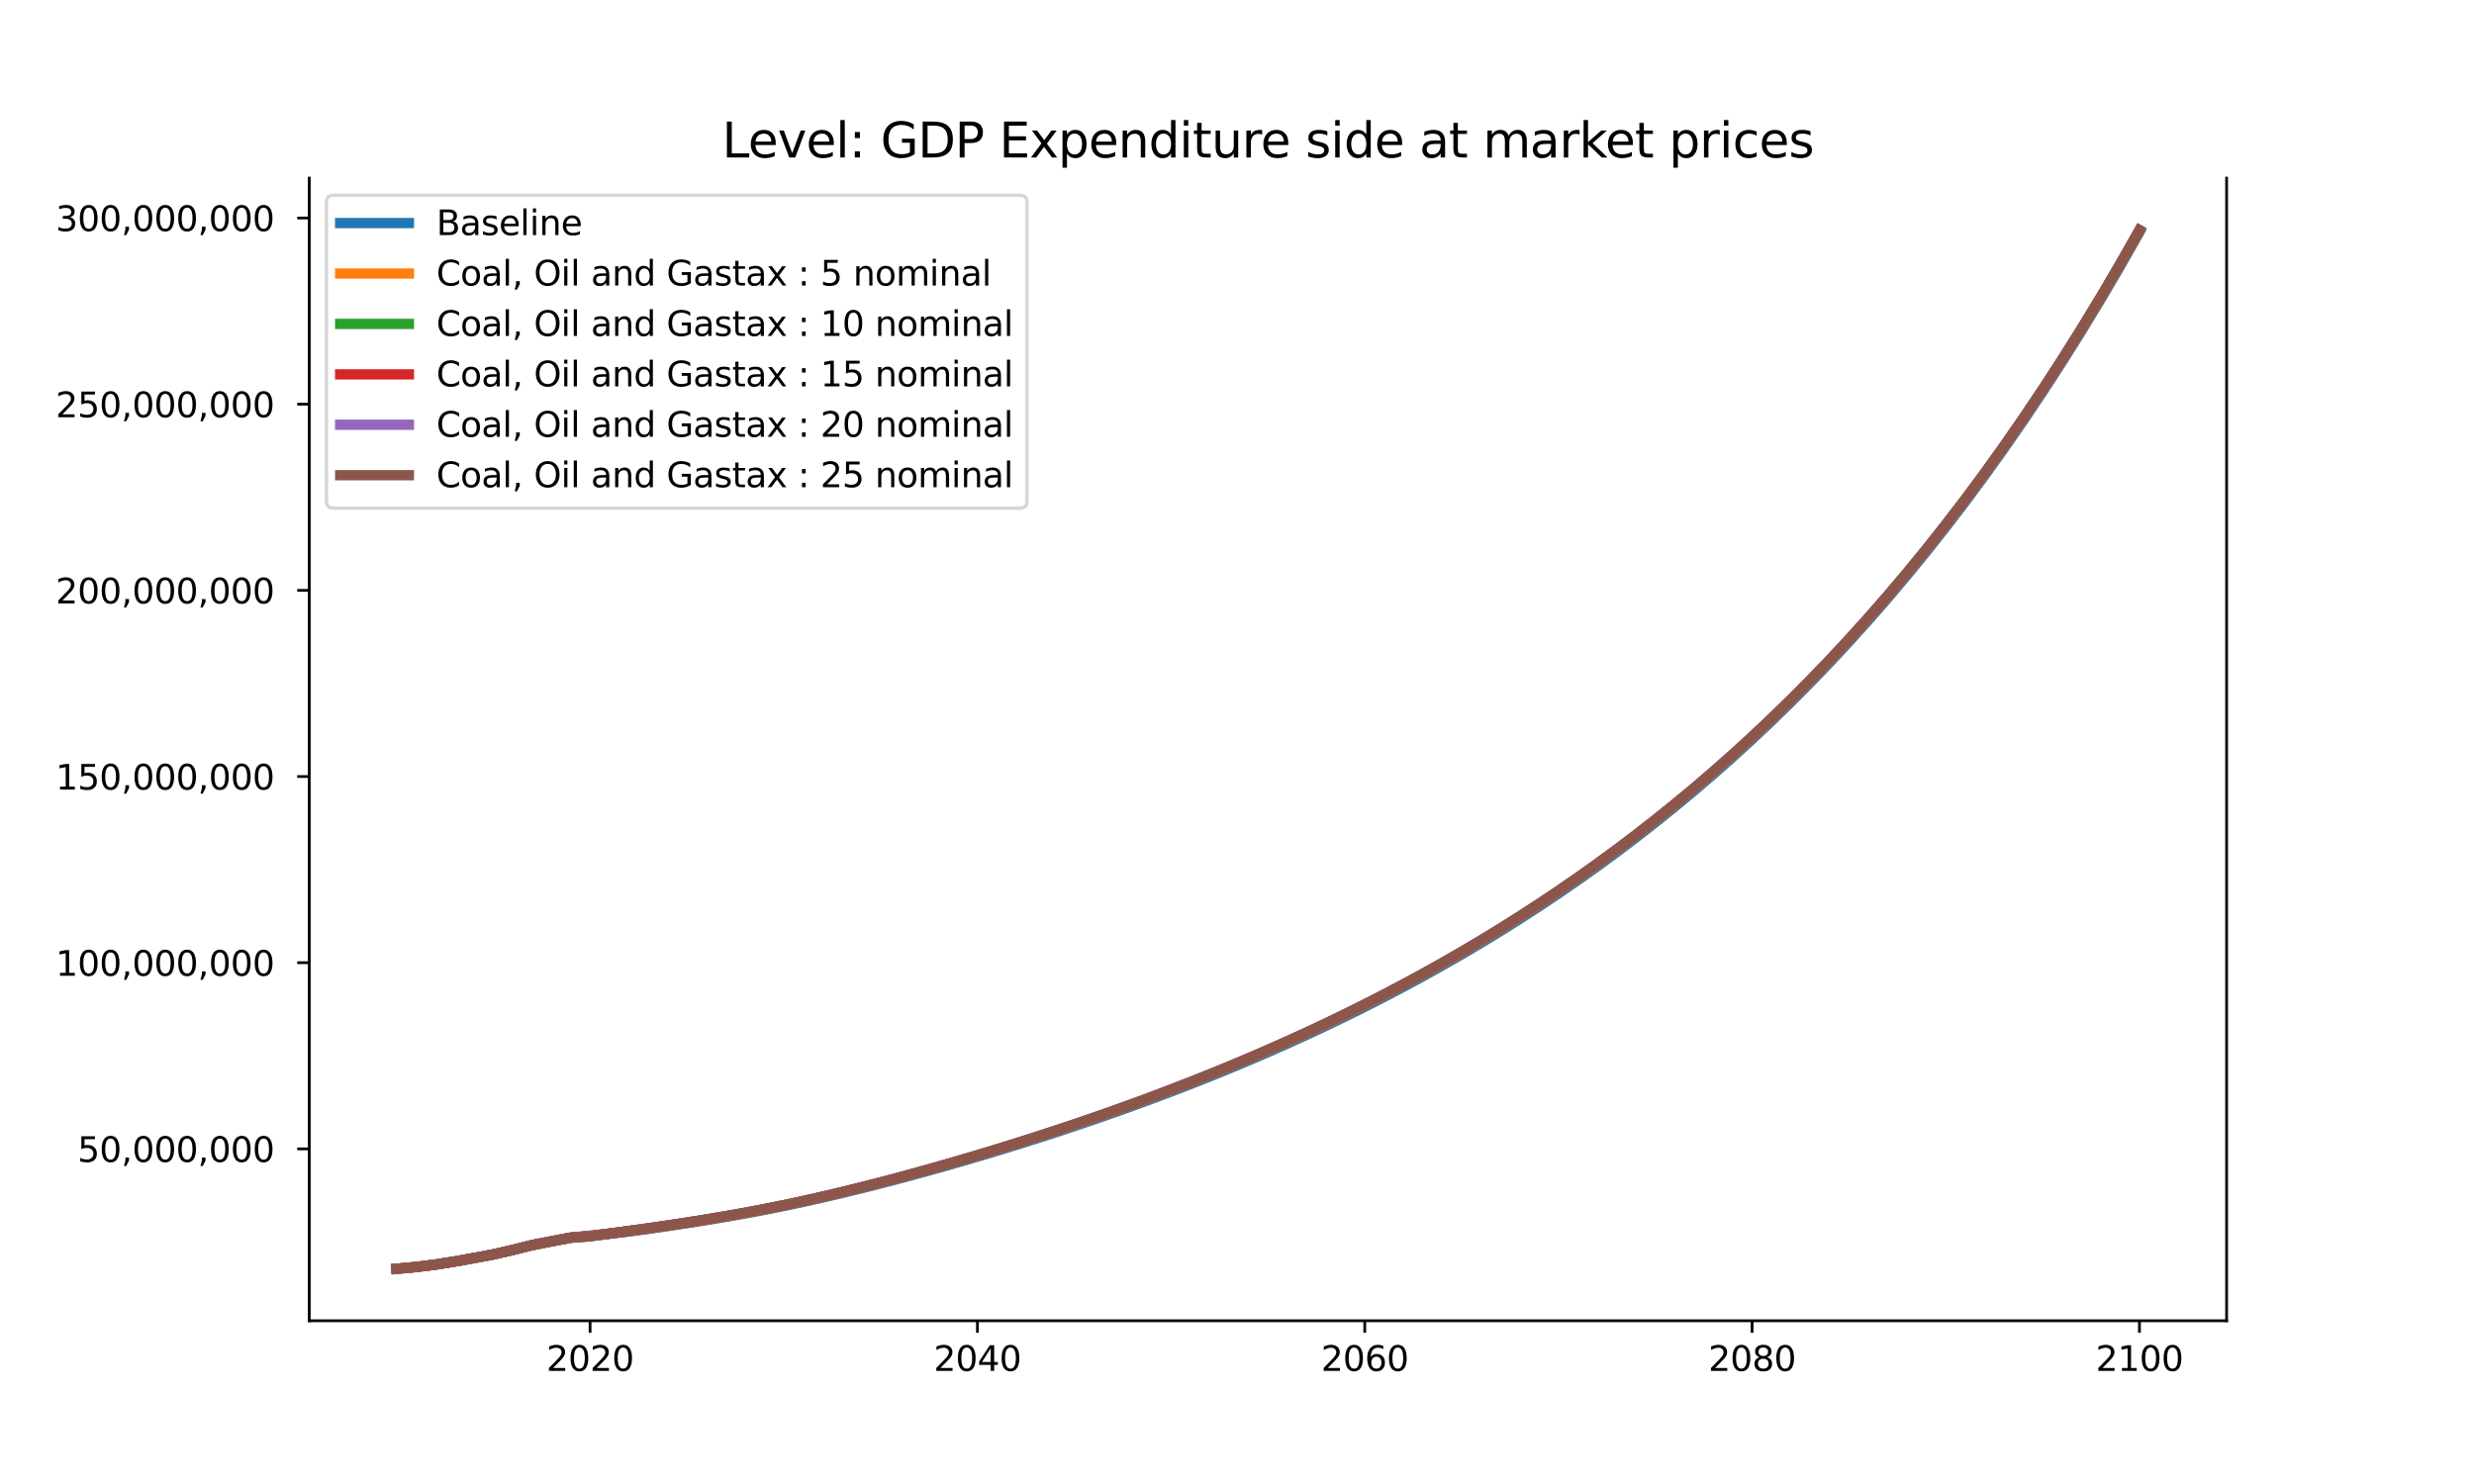 <?xml version="1.0" encoding="utf-8" standalone="no"?>
<!DOCTYPE svg PUBLIC "-//W3C//DTD SVG 1.1//EN"
  "http://www.w3.org/Graphics/SVG/1.1/DTD/svg11.dtd">
<svg xmlns:xlink="http://www.w3.org/1999/xlink" width="720pt" height="432pt" viewBox="0 0 720 432" xmlns="http://www.w3.org/2000/svg" version="1.1">
 <defs>
  <style type="text/css">*{stroke-linejoin: round; stroke-linecap: butt}</style>
 </defs>
 <g id="figure_1">
  <g id="patch_1">
   <path d="M 0 432 
L 720 432 
L 720 0 
L 0 0 
z
" style="fill: #ffffff"/>
  </g>
  <g id="axes_1">
   <g id="patch_2">
    <path d="M 90 384.48 
L 648 384.48 
L 648 51.84 
L 90 51.84 
z
" style="fill: #ffffff"/>
   </g>
   <g id="matplotlib.axis_1">
    <g id="xtick_1">
     <g id="line2d_1">
      <defs>
       <path id="m28338e41e4" d="M 0 0 
L 0 3.5 
" style="stroke: #000000; stroke-width: 0.8"/>
      </defs>
      <g>
       <use xlink:href="#m28338e41e4" x="171.727" y="384.48" style="stroke: #000000; stroke-width: 0.8"/>
      </g>
     </g>
     <g id="text_1">
      <!-- 2020 -->
      <g transform="translate(159.002 399.078) scale(0.1 -0.1)">
       <defs>
        <path id="DejaVuSans-32" d="M 1228 531 
L 3431 531 
L 3431 0 
L 469 0 
L 469 531 
Q 828 903 1448 1529 
Q 2069 2156 2228 2338 
Q 2531 2678 2651 2914 
Q 2772 3150 2772 3378 
Q 2772 3750 2511 3984 
Q 2250 4219 1831 4219 
Q 1534 4219 1204 4116 
Q 875 4013 500 3803 
L 500 4441 
Q 881 4594 1212 4672 
Q 1544 4750 1819 4750 
Q 2544 4750 2975 4387 
Q 3406 4025 3406 3419 
Q 3406 3131 3298 2873 
Q 3191 2616 2906 2266 
Q 2828 2175 2409 1742 
Q 1991 1309 1228 531 
z
" transform="scale(0.016)"/>
        <path id="DejaVuSans-30" d="M 2034 4250 
Q 1547 4250 1301 3770 
Q 1056 3291 1056 2328 
Q 1056 1369 1301 889 
Q 1547 409 2034 409 
Q 2525 409 2770 889 
Q 3016 1369 3016 2328 
Q 3016 3291 2770 3770 
Q 2525 4250 2034 4250 
z
M 2034 4750 
Q 2819 4750 3233 4129 
Q 3647 3509 3647 2328 
Q 3647 1150 3233 529 
Q 2819 -91 2034 -91 
Q 1250 -91 836 529 
Q 422 1150 422 2328 
Q 422 3509 836 4129 
Q 1250 4750 2034 4750 
z
" transform="scale(0.016)"/>
       </defs>
       <use xlink:href="#DejaVuSans-32"/>
       <use xlink:href="#DejaVuSans-30" x="63.623"/>
       <use xlink:href="#DejaVuSans-32" x="127.246"/>
       <use xlink:href="#DejaVuSans-30" x="190.869"/>
      </g>
     </g>
    </g>
    <g id="xtick_2">
     <g id="line2d_2">
      <g>
       <use xlink:href="#m28338e41e4" x="284.455" y="384.48" style="stroke: #000000; stroke-width: 0.8"/>
      </g>
     </g>
     <g id="text_2">
      <!-- 2040 -->
      <g transform="translate(271.73 399.078) scale(0.1 -0.1)">
       <defs>
        <path id="DejaVuSans-34" d="M 2419 4116 
L 825 1625 
L 2419 1625 
L 2419 4116 
z
M 2253 4666 
L 3047 4666 
L 3047 1625 
L 3713 1625 
L 3713 1100 
L 3047 1100 
L 3047 0 
L 2419 0 
L 2419 1100 
L 313 1100 
L 313 1709 
L 2253 4666 
z
" transform="scale(0.016)"/>
       </defs>
       <use xlink:href="#DejaVuSans-32"/>
       <use xlink:href="#DejaVuSans-30" x="63.623"/>
       <use xlink:href="#DejaVuSans-34" x="127.246"/>
       <use xlink:href="#DejaVuSans-30" x="190.869"/>
      </g>
     </g>
    </g>
    <g id="xtick_3">
     <g id="line2d_3">
      <g>
       <use xlink:href="#m28338e41e4" x="397.182" y="384.48" style="stroke: #000000; stroke-width: 0.8"/>
      </g>
     </g>
     <g id="text_3">
      <!-- 2060 -->
      <g transform="translate(384.457 399.078) scale(0.1 -0.1)">
       <defs>
        <path id="DejaVuSans-36" d="M 2113 2584 
Q 1688 2584 1439 2293 
Q 1191 2003 1191 1497 
Q 1191 994 1439 701 
Q 1688 409 2113 409 
Q 2538 409 2786 701 
Q 3034 994 3034 1497 
Q 3034 2003 2786 2293 
Q 2538 2584 2113 2584 
z
M 3366 4563 
L 3366 3988 
Q 3128 4100 2886 4159 
Q 2644 4219 2406 4219 
Q 1781 4219 1451 3797 
Q 1122 3375 1075 2522 
Q 1259 2794 1537 2939 
Q 1816 3084 2150 3084 
Q 2853 3084 3261 2657 
Q 3669 2231 3669 1497 
Q 3669 778 3244 343 
Q 2819 -91 2113 -91 
Q 1303 -91 875 529 
Q 447 1150 447 2328 
Q 447 3434 972 4092 
Q 1497 4750 2381 4750 
Q 2619 4750 2861 4703 
Q 3103 4656 3366 4563 
z
" transform="scale(0.016)"/>
       </defs>
       <use xlink:href="#DejaVuSans-32"/>
       <use xlink:href="#DejaVuSans-30" x="63.623"/>
       <use xlink:href="#DejaVuSans-36" x="127.246"/>
       <use xlink:href="#DejaVuSans-30" x="190.869"/>
      </g>
     </g>
    </g>
    <g id="xtick_4">
     <g id="line2d_4">
      <g>
       <use xlink:href="#m28338e41e4" x="509.909" y="384.48" style="stroke: #000000; stroke-width: 0.8"/>
      </g>
     </g>
     <g id="text_4">
      <!-- 2080 -->
      <g transform="translate(497.184 399.078) scale(0.1 -0.1)">
       <defs>
        <path id="DejaVuSans-38" d="M 2034 2216 
Q 1584 2216 1326 1975 
Q 1069 1734 1069 1313 
Q 1069 891 1326 650 
Q 1584 409 2034 409 
Q 2484 409 2743 651 
Q 3003 894 3003 1313 
Q 3003 1734 2745 1975 
Q 2488 2216 2034 2216 
z
M 1403 2484 
Q 997 2584 770 2862 
Q 544 3141 544 3541 
Q 544 4100 942 4425 
Q 1341 4750 2034 4750 
Q 2731 4750 3128 4425 
Q 3525 4100 3525 3541 
Q 3525 3141 3298 2862 
Q 3072 2584 2669 2484 
Q 3125 2378 3379 2068 
Q 3634 1759 3634 1313 
Q 3634 634 3220 271 
Q 2806 -91 2034 -91 
Q 1263 -91 848 271 
Q 434 634 434 1313 
Q 434 1759 690 2068 
Q 947 2378 1403 2484 
z
M 1172 3481 
Q 1172 3119 1398 2916 
Q 1625 2713 2034 2713 
Q 2441 2713 2670 2916 
Q 2900 3119 2900 3481 
Q 2900 3844 2670 4047 
Q 2441 4250 2034 4250 
Q 1625 4250 1398 4047 
Q 1172 3844 1172 3481 
z
" transform="scale(0.016)"/>
       </defs>
       <use xlink:href="#DejaVuSans-32"/>
       <use xlink:href="#DejaVuSans-30" x="63.623"/>
       <use xlink:href="#DejaVuSans-38" x="127.246"/>
       <use xlink:href="#DejaVuSans-30" x="190.869"/>
      </g>
     </g>
    </g>
    <g id="xtick_5">
     <g id="line2d_5">
      <g>
       <use xlink:href="#m28338e41e4" x="622.636" y="384.48" style="stroke: #000000; stroke-width: 0.8"/>
      </g>
     </g>
     <g id="text_5">
      <!-- 2100 -->
      <g transform="translate(609.911 399.078) scale(0.1 -0.1)">
       <defs>
        <path id="DejaVuSans-31" d="M 794 531 
L 1825 531 
L 1825 4091 
L 703 3866 
L 703 4441 
L 1819 4666 
L 2450 4666 
L 2450 531 
L 3481 531 
L 3481 0 
L 794 0 
L 794 531 
z
" transform="scale(0.016)"/>
       </defs>
       <use xlink:href="#DejaVuSans-32"/>
       <use xlink:href="#DejaVuSans-31" x="63.623"/>
       <use xlink:href="#DejaVuSans-30" x="127.246"/>
       <use xlink:href="#DejaVuSans-30" x="190.869"/>
      </g>
     </g>
    </g>
   </g>
   <g id="matplotlib.axis_2">
    <g id="ytick_1">
     <g id="line2d_6">
      <defs>
       <path id="m1ba09601f1" d="M 0 0 
L -3.5 0 
" style="stroke: #000000; stroke-width: 0.8"/>
      </defs>
      <g>
       <use xlink:href="#m1ba09601f1" x="90" y="334.444" style="stroke: #000000; stroke-width: 0.8"/>
      </g>
     </g>
     <g id="text_6">
      <!-- 50,000,000  -->
      <g transform="translate(22.566 338.243) scale(0.1 -0.1)">
       <defs>
        <path id="DejaVuSans-35" d="M 691 4666 
L 3169 4666 
L 3169 4134 
L 1269 4134 
L 1269 2991 
Q 1406 3038 1543 3061 
Q 1681 3084 1819 3084 
Q 2600 3084 3056 2656 
Q 3513 2228 3513 1497 
Q 3513 744 3044 326 
Q 2575 -91 1722 -91 
Q 1428 -91 1123 -41 
Q 819 9 494 109 
L 494 744 
Q 775 591 1075 516 
Q 1375 441 1709 441 
Q 2250 441 2565 725 
Q 2881 1009 2881 1497 
Q 2881 1984 2565 2268 
Q 2250 2553 1709 2553 
Q 1456 2553 1204 2497 
Q 953 2441 691 2322 
L 691 4666 
z
" transform="scale(0.016)"/>
        <path id="DejaVuSans-2c" d="M 750 794 
L 1409 794 
L 1409 256 
L 897 -744 
L 494 -744 
L 750 256 
L 750 794 
z
" transform="scale(0.016)"/>
        <path id="DejaVuSans-20" transform="scale(0.016)"/>
       </defs>
       <use xlink:href="#DejaVuSans-35"/>
       <use xlink:href="#DejaVuSans-30" x="63.623"/>
       <use xlink:href="#DejaVuSans-2c" x="127.246"/>
       <use xlink:href="#DejaVuSans-30" x="159.033"/>
       <use xlink:href="#DejaVuSans-30" x="222.656"/>
       <use xlink:href="#DejaVuSans-30" x="286.279"/>
       <use xlink:href="#DejaVuSans-2c" x="349.902"/>
       <use xlink:href="#DejaVuSans-30" x="381.689"/>
       <use xlink:href="#DejaVuSans-30" x="445.312"/>
       <use xlink:href="#DejaVuSans-30" x="508.936"/>
       <use xlink:href="#DejaVuSans-20" x="572.559"/>
      </g>
     </g>
    </g>
    <g id="ytick_2">
     <g id="line2d_7">
      <g>
       <use xlink:href="#m1ba09601f1" x="90" y="280.248" style="stroke: #000000; stroke-width: 0.8"/>
      </g>
     </g>
     <g id="text_7">
      <!-- 100,000,000  -->
      <g transform="translate(16.203 284.047) scale(0.1 -0.1)">
       <use xlink:href="#DejaVuSans-31"/>
       <use xlink:href="#DejaVuSans-30" x="63.623"/>
       <use xlink:href="#DejaVuSans-30" x="127.246"/>
       <use xlink:href="#DejaVuSans-2c" x="190.869"/>
       <use xlink:href="#DejaVuSans-30" x="222.656"/>
       <use xlink:href="#DejaVuSans-30" x="286.279"/>
       <use xlink:href="#DejaVuSans-30" x="349.902"/>
       <use xlink:href="#DejaVuSans-2c" x="413.525"/>
       <use xlink:href="#DejaVuSans-30" x="445.312"/>
       <use xlink:href="#DejaVuSans-30" x="508.936"/>
       <use xlink:href="#DejaVuSans-30" x="572.559"/>
       <use xlink:href="#DejaVuSans-20" x="636.182"/>
      </g>
     </g>
    </g>
    <g id="ytick_3">
     <g id="line2d_8">
      <g>
       <use xlink:href="#m1ba09601f1" x="90" y="226.052" style="stroke: #000000; stroke-width: 0.8"/>
      </g>
     </g>
     <g id="text_8">
      <!-- 150,000,000  -->
      <g transform="translate(16.203 229.851) scale(0.1 -0.1)">
       <use xlink:href="#DejaVuSans-31"/>
       <use xlink:href="#DejaVuSans-35" x="63.623"/>
       <use xlink:href="#DejaVuSans-30" x="127.246"/>
       <use xlink:href="#DejaVuSans-2c" x="190.869"/>
       <use xlink:href="#DejaVuSans-30" x="222.656"/>
       <use xlink:href="#DejaVuSans-30" x="286.279"/>
       <use xlink:href="#DejaVuSans-30" x="349.902"/>
       <use xlink:href="#DejaVuSans-2c" x="413.525"/>
       <use xlink:href="#DejaVuSans-30" x="445.312"/>
       <use xlink:href="#DejaVuSans-30" x="508.936"/>
       <use xlink:href="#DejaVuSans-30" x="572.559"/>
       <use xlink:href="#DejaVuSans-20" x="636.182"/>
      </g>
     </g>
    </g>
    <g id="ytick_4">
     <g id="line2d_9">
      <g>
       <use xlink:href="#m1ba09601f1" x="90" y="171.855" style="stroke: #000000; stroke-width: 0.8"/>
      </g>
     </g>
     <g id="text_9">
      <!-- 200,000,000  -->
      <g transform="translate(16.203 175.655) scale(0.1 -0.1)">
       <use xlink:href="#DejaVuSans-32"/>
       <use xlink:href="#DejaVuSans-30" x="63.623"/>
       <use xlink:href="#DejaVuSans-30" x="127.246"/>
       <use xlink:href="#DejaVuSans-2c" x="190.869"/>
       <use xlink:href="#DejaVuSans-30" x="222.656"/>
       <use xlink:href="#DejaVuSans-30" x="286.279"/>
       <use xlink:href="#DejaVuSans-30" x="349.902"/>
       <use xlink:href="#DejaVuSans-2c" x="413.525"/>
       <use xlink:href="#DejaVuSans-30" x="445.312"/>
       <use xlink:href="#DejaVuSans-30" x="508.936"/>
       <use xlink:href="#DejaVuSans-30" x="572.559"/>
       <use xlink:href="#DejaVuSans-20" x="636.182"/>
      </g>
     </g>
    </g>
    <g id="ytick_5">
     <g id="line2d_10">
      <g>
       <use xlink:href="#m1ba09601f1" x="90" y="117.659" style="stroke: #000000; stroke-width: 0.8"/>
      </g>
     </g>
     <g id="text_10">
      <!-- 250,000,000  -->
      <g transform="translate(16.203 121.458) scale(0.1 -0.1)">
       <use xlink:href="#DejaVuSans-32"/>
       <use xlink:href="#DejaVuSans-35" x="63.623"/>
       <use xlink:href="#DejaVuSans-30" x="127.246"/>
       <use xlink:href="#DejaVuSans-2c" x="190.869"/>
       <use xlink:href="#DejaVuSans-30" x="222.656"/>
       <use xlink:href="#DejaVuSans-30" x="286.279"/>
       <use xlink:href="#DejaVuSans-30" x="349.902"/>
       <use xlink:href="#DejaVuSans-2c" x="413.525"/>
       <use xlink:href="#DejaVuSans-30" x="445.312"/>
       <use xlink:href="#DejaVuSans-30" x="508.936"/>
       <use xlink:href="#DejaVuSans-30" x="572.559"/>
       <use xlink:href="#DejaVuSans-20" x="636.182"/>
      </g>
     </g>
    </g>
    <g id="ytick_6">
     <g id="line2d_11">
      <g>
       <use xlink:href="#m1ba09601f1" x="90" y="63.463" style="stroke: #000000; stroke-width: 0.8"/>
      </g>
     </g>
     <g id="text_11">
      <!-- 300,000,000  -->
      <g transform="translate(16.203 67.262) scale(0.1 -0.1)">
       <defs>
        <path id="DejaVuSans-33" d="M 2597 2516 
Q 3050 2419 3304 2112 
Q 3559 1806 3559 1356 
Q 3559 666 3084 287 
Q 2609 -91 1734 -91 
Q 1441 -91 1130 -33 
Q 819 25 488 141 
L 488 750 
Q 750 597 1062 519 
Q 1375 441 1716 441 
Q 2309 441 2620 675 
Q 2931 909 2931 1356 
Q 2931 1769 2642 2001 
Q 2353 2234 1838 2234 
L 1294 2234 
L 1294 2753 
L 1863 2753 
Q 2328 2753 2575 2939 
Q 2822 3125 2822 3475 
Q 2822 3834 2567 4026 
Q 2313 4219 1838 4219 
Q 1578 4219 1281 4162 
Q 984 4106 628 3988 
L 628 4550 
Q 988 4650 1302 4700 
Q 1616 4750 1894 4750 
Q 2613 4750 3031 4423 
Q 3450 4097 3450 3541 
Q 3450 3153 3228 2886 
Q 3006 2619 2597 2516 
z
" transform="scale(0.016)"/>
       </defs>
       <use xlink:href="#DejaVuSans-33"/>
       <use xlink:href="#DejaVuSans-30" x="63.623"/>
       <use xlink:href="#DejaVuSans-30" x="127.246"/>
       <use xlink:href="#DejaVuSans-2c" x="190.869"/>
       <use xlink:href="#DejaVuSans-30" x="222.656"/>
       <use xlink:href="#DejaVuSans-30" x="286.279"/>
       <use xlink:href="#DejaVuSans-30" x="349.902"/>
       <use xlink:href="#DejaVuSans-2c" x="413.525"/>
       <use xlink:href="#DejaVuSans-30" x="445.312"/>
       <use xlink:href="#DejaVuSans-30" x="508.936"/>
       <use xlink:href="#DejaVuSans-30" x="572.559"/>
       <use xlink:href="#DejaVuSans-20" x="636.182"/>
      </g>
     </g>
    </g>
   </g>
   <g id="line2d_12">
    <path d="M 115.364 369.36 
L 121 368.83 
L 126.636 368.135 
L 132.273 367.234 
L 137.909 366.233 
L 143.545 365.173 
L 149.182 363.876 
L 154.818 362.464 
L 160.455 361.361 
L 166.091 360.29 
L 171.727 359.698 
L 177.364 359.155 
L 183 358.506 
L 188.636 357.749 
L 194.273 356.928 
L 199.909 356.071 
L 205.545 355.179 
L 211.182 354.243 
L 216.818 353.251 
L 222.455 352.194 
L 228.091 351.07 
L 233.727 349.878 
L 239.364 348.622 
L 245 347.305 
L 250.636 345.932 
L 256.273 344.507 
L 261.909 343.033 
L 267.545 341.515 
L 273.182 339.952 
L 278.818 338.347 
L 284.455 336.699 
L 290.091 335.01 
L 295.727 333.278 
L 301.364 331.503 
L 307 329.683 
L 312.636 327.819 
L 318.273 325.907 
L 323.909 323.947 
L 329.545 321.936 
L 335.182 319.873 
L 340.818 317.756 
L 346.455 315.582 
L 352.091 313.349 
L 357.727 311.055 
L 363.364 308.698 
L 369 306.275 
L 374.636 303.783 
L 380.273 301.22 
L 385.909 298.583 
L 391.545 295.87 
L 397.182 293.077 
L 402.818 290.202 
L 408.455 287.241 
L 414.091 284.192 
L 419.727 281.05 
L 425.364 277.814 
L 431 274.479 
L 436.636 271.042 
L 442.273 267.499 
L 447.909 263.846 
L 453.545 260.08 
L 459.182 256.196 
L 464.818 252.19 
L 470.455 248.058 
L 476.091 243.795 
L 481.727 239.397 
L 487.364 234.858 
L 493 230.174 
L 498.636 225.339 
L 504.273 220.349 
L 509.909 215.196 
L 515.545 209.877 
L 521.182 204.383 
L 526.818 198.711 
L 532.455 192.852 
L 538.091 186.8 
L 543.727 180.548 
L 549.364 174.09 
L 555 167.417 
L 560.636 160.523 
L 566.273 153.399 
L 571.909 146.036 
L 577.545 138.428 
L 583.182 130.564 
L 588.818 122.435 
L 594.455 114.033 
L 600.091 105.348 
L 605.727 96.369 
L 611.364 87.087 
L 617 77.49 
L 622.636 67.567 
" clip-path="url(#p18835aa325)" style="fill: none; stroke: #1f77b4; stroke-width: 3; stroke-linecap: square"/>
   </g>
   <g id="line2d_13">
    <path d="M 115.364 369.36 
L 121 368.83 
L 126.636 368.135 
L 132.273 367.234 
L 137.909 366.233 
L 143.545 365.173 
L 149.182 363.876 
L 154.818 362.464 
L 160.455 361.361 
L 166.091 360.29 
L 171.727 359.771 
L 177.364 359.098 
L 183 358.399 
L 188.636 357.64 
L 194.273 356.825 
L 199.909 355.965 
L 205.545 355.065 
L 211.182 354.119 
L 216.818 353.119 
L 222.455 352.055 
L 228.091 350.924 
L 233.727 349.723 
L 239.364 348.457 
L 245 347.129 
L 250.636 345.743 
L 256.273 344.306 
L 261.909 342.82 
L 267.545 341.288 
L 273.182 339.713 
L 278.818 338.096 
L 284.455 336.436 
L 290.091 334.735 
L 295.727 332.992 
L 301.364 331.205 
L 307 329.375 
L 312.636 327.499 
L 318.273 325.577 
L 323.909 323.607 
L 329.545 321.587 
L 335.182 319.515 
L 340.818 317.389 
L 346.455 315.207 
L 352.091 312.967 
L 357.727 310.666 
L 363.364 308.301 
L 369 305.871 
L 374.636 303.373 
L 380.273 300.805 
L 385.909 298.162 
L 391.545 295.444 
L 397.182 292.646 
L 402.818 289.766 
L 408.455 286.801 
L 414.091 283.748 
L 419.727 280.604 
L 425.364 277.364 
L 431 274.027 
L 436.636 270.588 
L 442.273 267.043 
L 447.909 263.389 
L 453.545 259.622 
L 459.182 255.737 
L 464.818 251.731 
L 470.455 247.599 
L 476.091 243.337 
L 481.727 238.939 
L 487.364 234.402 
L 493 229.719 
L 498.636 224.886 
L 504.273 219.898 
L 509.909 214.748 
L 515.545 209.431 
L 521.182 203.941 
L 526.818 198.271 
L 532.455 192.416 
L 538.091 186.368 
L 543.727 180.121 
L 549.364 173.667 
L 555 167 
L 560.636 160.11 
L 566.273 152.991 
L 571.909 145.634 
L 577.545 138.031 
L 583.182 130.173 
L 588.818 122.051 
L 594.455 113.655 
L 600.091 104.976 
L 605.727 96.004 
L 611.364 86.729 
L 617 77.139 
L 622.636 67.223 
" clip-path="url(#p18835aa325)" style="fill: none; stroke: #ff7f0e; stroke-width: 3; stroke-linecap: square"/>
   </g>
   <g id="line2d_14">
    <path d="M 115.364 369.36 
L 121 368.83 
L 126.636 368.135 
L 132.273 367.234 
L 137.909 366.233 
L 143.545 365.173 
L 149.182 363.876 
L 154.818 362.464 
L 160.455 361.361 
L 166.091 360.29 
L 171.727 359.806 
L 177.364 359.099 
L 183 358.38 
L 188.636 357.616 
L 194.273 356.8 
L 199.909 355.941 
L 205.545 355.04 
L 211.182 354.093 
L 216.818 353.092 
L 222.455 352.027 
L 228.091 350.895 
L 233.727 349.694 
L 239.364 348.426 
L 245 347.096 
L 250.636 345.709 
L 256.273 344.269 
L 261.909 342.781 
L 267.545 341.248 
L 273.182 339.67 
L 278.818 338.051 
L 284.455 336.389 
L 290.091 334.686 
L 295.727 332.94 
L 301.364 331.151 
L 307 329.319 
L 312.636 327.441 
L 318.273 325.517 
L 323.909 323.545 
L 329.545 321.524 
L 335.182 319.45 
L 340.818 317.322 
L 346.455 315.138 
L 352.091 312.896 
L 357.727 310.594 
L 363.364 308.228 
L 369 305.797 
L 374.636 303.297 
L 380.273 300.727 
L 385.909 298.084 
L 391.545 295.365 
L 397.182 292.566 
L 402.818 289.685 
L 408.455 286.72 
L 414.091 283.666 
L 419.727 280.521 
L 425.364 277.281 
L 431 273.943 
L 436.636 270.503 
L 442.273 266.958 
L 447.909 263.304 
L 453.545 259.537 
L 459.182 255.652 
L 464.818 251.646 
L 470.455 247.514 
L 476.091 243.252 
L 481.727 238.855 
L 487.364 234.317 
L 493 229.635 
L 498.636 224.802 
L 504.273 219.814 
L 509.909 214.665 
L 515.545 209.348 
L 521.182 203.859 
L 526.818 198.19 
L 532.455 192.335 
L 538.091 186.288 
L 543.727 180.042 
L 549.364 173.589 
L 555 166.922 
L 560.636 160.033 
L 566.273 152.915 
L 571.909 145.559 
L 577.545 137.957 
L 583.182 130.1 
L 588.818 121.979 
L 594.455 113.584 
L 600.091 104.906 
L 605.727 95.935 
L 611.364 86.66 
L 617 77.071 
L 622.636 67.157 
" clip-path="url(#p18835aa325)" style="fill: none; stroke: #2ca02c; stroke-width: 3; stroke-linecap: square"/>
   </g>
   <g id="line2d_15">
    <path d="M 115.364 369.36 
L 121 368.83 
L 126.636 368.135 
L 132.273 367.234 
L 137.909 366.233 
L 143.545 365.173 
L 149.182 363.876 
L 154.818 362.464 
L 160.455 361.361 
L 166.091 360.29 
L 171.727 359.84 
L 177.364 359.102 
L 183 358.364 
L 188.636 357.594 
L 194.273 356.778 
L 199.909 355.919 
L 205.545 355.017 
L 211.182 354.069 
L 216.818 353.066 
L 222.455 352.001 
L 228.091 350.868 
L 233.727 349.665 
L 239.364 348.396 
L 245 347.065 
L 250.636 345.676 
L 256.273 344.235 
L 261.909 342.745 
L 267.545 341.209 
L 273.182 339.63 
L 278.818 338.008 
L 284.455 336.345 
L 290.091 334.639 
L 295.727 332.891 
L 301.364 331.101 
L 307 329.266 
L 312.636 327.387 
L 318.273 325.461 
L 323.909 323.487 
L 329.545 321.463 
L 335.182 319.388 
L 340.818 317.258 
L 346.455 315.073 
L 352.091 312.83 
L 357.727 310.525 
L 363.364 308.158 
L 369 305.726 
L 374.636 303.225 
L 380.273 300.654 
L 385.909 298.01 
L 391.545 295.289 
L 397.182 292.489 
L 402.818 289.608 
L 408.455 286.642 
L 414.091 283.587 
L 419.727 280.441 
L 425.364 277.201 
L 431 273.863 
L 436.636 270.422 
L 442.273 266.877 
L 447.909 263.223 
L 453.545 259.455 
L 459.182 255.57 
L 464.818 251.564 
L 470.455 247.432 
L 476.091 243.17 
L 481.727 238.773 
L 487.364 234.235 
L 493 229.553 
L 498.636 224.721 
L 504.273 219.733 
L 509.909 214.584 
L 515.545 209.268 
L 521.182 203.779 
L 526.818 198.111 
L 532.455 192.257 
L 538.091 186.21 
L 543.727 179.964 
L 549.364 173.512 
L 555 166.846 
L 560.636 159.958 
L 566.273 152.84 
L 571.909 145.485 
L 577.545 137.884 
L 583.182 130.028 
L 588.818 121.907 
L 594.455 113.513 
L 600.091 104.836 
L 605.727 95.866 
L 611.364 86.592 
L 617 77.004 
L 622.636 67.091 
" clip-path="url(#p18835aa325)" style="fill: none; stroke: #d62728; stroke-width: 3; stroke-linecap: square"/>
   </g>
   <g id="line2d_16">
    <path d="M 115.364 369.36 
L 121 368.83 
L 126.636 368.135 
L 132.273 367.234 
L 137.909 366.233 
L 143.545 365.173 
L 149.182 363.876 
L 154.818 362.464 
L 160.455 361.361 
L 166.091 360.29 
L 171.727 359.874 
L 177.364 359.107 
L 183 358.351 
L 188.636 357.574 
L 194.273 356.757 
L 199.909 355.898 
L 205.545 354.996 
L 211.182 354.046 
L 216.818 353.042 
L 222.455 351.976 
L 228.091 350.842 
L 233.727 349.639 
L 239.364 348.369 
L 245 347.036 
L 250.636 345.645 
L 256.273 344.202 
L 261.909 342.71 
L 267.545 341.173 
L 273.182 339.592 
L 278.818 337.968 
L 284.455 336.303 
L 290.091 334.595 
L 295.727 332.845 
L 301.364 331.053 
L 307 329.216 
L 312.636 327.335 
L 318.273 325.407 
L 323.909 323.432 
L 329.545 321.406 
L 335.182 319.329 
L 340.818 317.198 
L 346.455 315.011 
L 352.091 312.766 
L 357.727 310.46 
L 363.364 308.092 
L 369 305.658 
L 374.636 303.156 
L 380.273 300.584 
L 385.909 297.938 
L 391.545 295.217 
L 397.182 292.416 
L 402.818 289.534 
L 408.455 286.566 
L 414.091 283.511 
L 419.727 280.365 
L 425.364 277.124 
L 431 273.785 
L 436.636 270.344 
L 442.273 266.798 
L 447.909 263.144 
L 453.545 259.376 
L 459.182 255.491 
L 464.818 251.484 
L 470.455 247.352 
L 476.091 243.09 
L 481.727 238.693 
L 487.364 234.156 
L 493 229.474 
L 498.636 224.642 
L 504.273 219.654 
L 509.909 214.505 
L 515.545 209.19 
L 521.182 203.701 
L 526.818 198.033 
L 532.455 192.179 
L 538.091 186.133 
L 543.727 179.888 
L 549.364 173.436 
L 555 166.771 
L 560.636 159.883 
L 566.273 152.767 
L 571.909 145.412 
L 577.545 137.812 
L 583.182 129.956 
L 588.818 121.837 
L 594.455 113.443 
L 600.091 104.767 
L 605.727 95.798 
L 611.364 86.525 
L 617 76.938 
L 622.636 67.025 
" clip-path="url(#p18835aa325)" style="fill: none; stroke: #9467bd; stroke-width: 3; stroke-linecap: square"/>
   </g>
   <g id="line2d_17">
    <path d="M 115.364 369.36 
L 121 368.83 
L 126.636 368.135 
L 132.273 367.234 
L 137.909 366.233 
L 143.545 365.173 
L 149.182 363.876 
L 154.818 362.464 
L 160.455 361.361 
L 166.091 360.29 
L 171.727 359.908 
L 177.364 359.113 
L 183 358.339 
L 188.636 357.555 
L 194.273 356.738 
L 199.909 355.879 
L 205.545 354.976 
L 211.182 354.025 
L 216.818 353.02 
L 222.455 351.952 
L 228.091 350.817 
L 233.727 349.613 
L 239.364 348.342 
L 245 347.008 
L 250.636 345.616 
L 256.273 344.171 
L 261.909 342.678 
L 267.545 341.139 
L 273.182 339.556 
L 278.818 337.931 
L 284.455 336.263 
L 290.091 334.554 
L 295.727 332.802 
L 301.364 331.007 
L 307 329.169 
L 312.636 327.286 
L 318.273 325.356 
L 323.909 323.379 
L 329.545 321.352 
L 335.182 319.273 
L 340.818 317.14 
L 346.455 314.952 
L 352.091 312.705 
L 357.727 310.398 
L 363.364 308.028 
L 369 305.593 
L 374.636 303.09 
L 380.273 300.516 
L 385.909 297.87 
L 391.545 295.147 
L 397.182 292.345 
L 402.818 289.462 
L 408.455 286.494 
L 414.091 283.438 
L 419.727 280.291 
L 425.364 277.049 
L 431 273.71 
L 436.636 270.269 
L 442.273 266.722 
L 447.909 263.067 
L 453.545 259.299 
L 459.182 255.413 
L 464.818 251.407 
L 470.455 247.275 
L 476.091 243.012 
L 481.727 238.615 
L 487.364 234.078 
L 493 229.396 
L 498.636 224.564 
L 504.273 219.577 
L 509.909 214.428 
L 515.545 209.113 
L 521.182 203.624 
L 526.818 197.957 
L 532.455 192.104 
L 538.091 186.058 
L 543.727 179.813 
L 549.364 173.362 
L 555 166.697 
L 560.636 159.81 
L 566.273 152.694 
L 571.909 145.34 
L 577.545 137.741 
L 583.182 129.886 
L 588.818 121.767 
L 594.455 113.374 
L 600.091 104.699 
L 605.727 95.73 
L 611.364 86.458 
L 617 76.872 
L 622.636 66.96 
" clip-path="url(#p18835aa325)" style="fill: none; stroke: #8c564b; stroke-width: 3; stroke-linecap: square"/>
   </g>
   <g id="patch_3">
    <path d="M 90 384.48 
L 90 51.84 
" style="fill: none; stroke: #000000; stroke-width: 0.8; stroke-linejoin: miter; stroke-linecap: square"/>
   </g>
   <g id="patch_4">
    <path d="M 648 384.48 
L 648 51.84 
" style="fill: none; stroke: #000000; stroke-width: 0.8; stroke-linejoin: miter; stroke-linecap: square"/>
   </g>
   <g id="patch_5">
    <path d="M 90 384.48 
L 648 384.48 
" style="fill: none; stroke: #000000; stroke-width: 0.8; stroke-linejoin: miter; stroke-linecap: square"/>
   </g>
   <g id="text_12">
    <!-- Level: GDP Expenditure side at market prices -->
    <g transform="translate(210.147 45.84) scale(0.14 -0.14)">
     <defs>
      <path id="DejaVuSans-4c" d="M 628 4666 
L 1259 4666 
L 1259 531 
L 3531 531 
L 3531 0 
L 628 0 
L 628 4666 
z
" transform="scale(0.016)"/>
      <path id="DejaVuSans-65" d="M 3597 1894 
L 3597 1613 
L 953 1613 
Q 991 1019 1311 708 
Q 1631 397 2203 397 
Q 2534 397 2845 478 
Q 3156 559 3463 722 
L 3463 178 
Q 3153 47 2828 -22 
Q 2503 -91 2169 -91 
Q 1331 -91 842 396 
Q 353 884 353 1716 
Q 353 2575 817 3079 
Q 1281 3584 2069 3584 
Q 2775 3584 3186 3129 
Q 3597 2675 3597 1894 
z
M 3022 2063 
Q 3016 2534 2758 2815 
Q 2500 3097 2075 3097 
Q 1594 3097 1305 2825 
Q 1016 2553 972 2059 
L 3022 2063 
z
" transform="scale(0.016)"/>
      <path id="DejaVuSans-76" d="M 191 3500 
L 800 3500 
L 1894 563 
L 2988 3500 
L 3597 3500 
L 2284 0 
L 1503 0 
L 191 3500 
z
" transform="scale(0.016)"/>
      <path id="DejaVuSans-6c" d="M 603 4863 
L 1178 4863 
L 1178 0 
L 603 0 
L 603 4863 
z
" transform="scale(0.016)"/>
      <path id="DejaVuSans-3a" d="M 750 794 
L 1409 794 
L 1409 0 
L 750 0 
L 750 794 
z
M 750 3309 
L 1409 3309 
L 1409 2516 
L 750 2516 
L 750 3309 
z
" transform="scale(0.016)"/>
      <path id="DejaVuSans-47" d="M 3809 666 
L 3809 1919 
L 2778 1919 
L 2778 2438 
L 4434 2438 
L 4434 434 
Q 4069 175 3628 42 
Q 3188 -91 2688 -91 
Q 1594 -91 976 548 
Q 359 1188 359 2328 
Q 359 3472 976 4111 
Q 1594 4750 2688 4750 
Q 3144 4750 3555 4637 
Q 3966 4525 4313 4306 
L 4313 3634 
Q 3963 3931 3569 4081 
Q 3175 4231 2741 4231 
Q 1884 4231 1454 3753 
Q 1025 3275 1025 2328 
Q 1025 1384 1454 906 
Q 1884 428 2741 428 
Q 3075 428 3337 486 
Q 3600 544 3809 666 
z
" transform="scale(0.016)"/>
      <path id="DejaVuSans-44" d="M 1259 4147 
L 1259 519 
L 2022 519 
Q 2988 519 3436 956 
Q 3884 1394 3884 2338 
Q 3884 3275 3436 3711 
Q 2988 4147 2022 4147 
L 1259 4147 
z
M 628 4666 
L 1925 4666 
Q 3281 4666 3915 4102 
Q 4550 3538 4550 2338 
Q 4550 1131 3912 565 
Q 3275 0 1925 0 
L 628 0 
L 628 4666 
z
" transform="scale(0.016)"/>
      <path id="DejaVuSans-50" d="M 1259 4147 
L 1259 2394 
L 2053 2394 
Q 2494 2394 2734 2622 
Q 2975 2850 2975 3272 
Q 2975 3691 2734 3919 
Q 2494 4147 2053 4147 
L 1259 4147 
z
M 628 4666 
L 2053 4666 
Q 2838 4666 3239 4311 
Q 3641 3956 3641 3272 
Q 3641 2581 3239 2228 
Q 2838 1875 2053 1875 
L 1259 1875 
L 1259 0 
L 628 0 
L 628 4666 
z
" transform="scale(0.016)"/>
      <path id="DejaVuSans-45" d="M 628 4666 
L 3578 4666 
L 3578 4134 
L 1259 4134 
L 1259 2753 
L 3481 2753 
L 3481 2222 
L 1259 2222 
L 1259 531 
L 3634 531 
L 3634 0 
L 628 0 
L 628 4666 
z
" transform="scale(0.016)"/>
      <path id="DejaVuSans-78" d="M 3513 3500 
L 2247 1797 
L 3578 0 
L 2900 0 
L 1881 1375 
L 863 0 
L 184 0 
L 1544 1831 
L 300 3500 
L 978 3500 
L 1906 2253 
L 2834 3500 
L 3513 3500 
z
" transform="scale(0.016)"/>
      <path id="DejaVuSans-70" d="M 1159 525 
L 1159 -1331 
L 581 -1331 
L 581 3500 
L 1159 3500 
L 1159 2969 
Q 1341 3281 1617 3432 
Q 1894 3584 2278 3584 
Q 2916 3584 3314 3078 
Q 3713 2572 3713 1747 
Q 3713 922 3314 415 
Q 2916 -91 2278 -91 
Q 1894 -91 1617 61 
Q 1341 213 1159 525 
z
M 3116 1747 
Q 3116 2381 2855 2742 
Q 2594 3103 2138 3103 
Q 1681 3103 1420 2742 
Q 1159 2381 1159 1747 
Q 1159 1113 1420 752 
Q 1681 391 2138 391 
Q 2594 391 2855 752 
Q 3116 1113 3116 1747 
z
" transform="scale(0.016)"/>
      <path id="DejaVuSans-6e" d="M 3513 2113 
L 3513 0 
L 2938 0 
L 2938 2094 
Q 2938 2591 2744 2837 
Q 2550 3084 2163 3084 
Q 1697 3084 1428 2787 
Q 1159 2491 1159 1978 
L 1159 0 
L 581 0 
L 581 3500 
L 1159 3500 
L 1159 2956 
Q 1366 3272 1645 3428 
Q 1925 3584 2291 3584 
Q 2894 3584 3203 3211 
Q 3513 2838 3513 2113 
z
" transform="scale(0.016)"/>
      <path id="DejaVuSans-64" d="M 2906 2969 
L 2906 4863 
L 3481 4863 
L 3481 0 
L 2906 0 
L 2906 525 
Q 2725 213 2448 61 
Q 2172 -91 1784 -91 
Q 1150 -91 751 415 
Q 353 922 353 1747 
Q 353 2572 751 3078 
Q 1150 3584 1784 3584 
Q 2172 3584 2448 3432 
Q 2725 3281 2906 2969 
z
M 947 1747 
Q 947 1113 1208 752 
Q 1469 391 1925 391 
Q 2381 391 2643 752 
Q 2906 1113 2906 1747 
Q 2906 2381 2643 2742 
Q 2381 3103 1925 3103 
Q 1469 3103 1208 2742 
Q 947 2381 947 1747 
z
" transform="scale(0.016)"/>
      <path id="DejaVuSans-69" d="M 603 3500 
L 1178 3500 
L 1178 0 
L 603 0 
L 603 3500 
z
M 603 4863 
L 1178 4863 
L 1178 4134 
L 603 4134 
L 603 4863 
z
" transform="scale(0.016)"/>
      <path id="DejaVuSans-74" d="M 1172 4494 
L 1172 3500 
L 2356 3500 
L 2356 3053 
L 1172 3053 
L 1172 1153 
Q 1172 725 1289 603 
Q 1406 481 1766 481 
L 2356 481 
L 2356 0 
L 1766 0 
Q 1100 0 847 248 
Q 594 497 594 1153 
L 594 3053 
L 172 3053 
L 172 3500 
L 594 3500 
L 594 4494 
L 1172 4494 
z
" transform="scale(0.016)"/>
      <path id="DejaVuSans-75" d="M 544 1381 
L 544 3500 
L 1119 3500 
L 1119 1403 
Q 1119 906 1312 657 
Q 1506 409 1894 409 
Q 2359 409 2629 706 
Q 2900 1003 2900 1516 
L 2900 3500 
L 3475 3500 
L 3475 0 
L 2900 0 
L 2900 538 
Q 2691 219 2414 64 
Q 2138 -91 1772 -91 
Q 1169 -91 856 284 
Q 544 659 544 1381 
z
M 1991 3584 
L 1991 3584 
z
" transform="scale(0.016)"/>
      <path id="DejaVuSans-72" d="M 2631 2963 
Q 2534 3019 2420 3045 
Q 2306 3072 2169 3072 
Q 1681 3072 1420 2755 
Q 1159 2438 1159 1844 
L 1159 0 
L 581 0 
L 581 3500 
L 1159 3500 
L 1159 2956 
Q 1341 3275 1631 3429 
Q 1922 3584 2338 3584 
Q 2397 3584 2469 3576 
Q 2541 3569 2628 3553 
L 2631 2963 
z
" transform="scale(0.016)"/>
      <path id="DejaVuSans-73" d="M 2834 3397 
L 2834 2853 
Q 2591 2978 2328 3040 
Q 2066 3103 1784 3103 
Q 1356 3103 1142 2972 
Q 928 2841 928 2578 
Q 928 2378 1081 2264 
Q 1234 2150 1697 2047 
L 1894 2003 
Q 2506 1872 2764 1633 
Q 3022 1394 3022 966 
Q 3022 478 2636 193 
Q 2250 -91 1575 -91 
Q 1294 -91 989 -36 
Q 684 19 347 128 
L 347 722 
Q 666 556 975 473 
Q 1284 391 1588 391 
Q 1994 391 2212 530 
Q 2431 669 2431 922 
Q 2431 1156 2273 1281 
Q 2116 1406 1581 1522 
L 1381 1569 
Q 847 1681 609 1914 
Q 372 2147 372 2553 
Q 372 3047 722 3315 
Q 1072 3584 1716 3584 
Q 2034 3584 2315 3537 
Q 2597 3491 2834 3397 
z
" transform="scale(0.016)"/>
      <path id="DejaVuSans-61" d="M 2194 1759 
Q 1497 1759 1228 1600 
Q 959 1441 959 1056 
Q 959 750 1161 570 
Q 1363 391 1709 391 
Q 2188 391 2477 730 
Q 2766 1069 2766 1631 
L 2766 1759 
L 2194 1759 
z
M 3341 1997 
L 3341 0 
L 2766 0 
L 2766 531 
Q 2569 213 2275 61 
Q 1981 -91 1556 -91 
Q 1019 -91 701 211 
Q 384 513 384 1019 
Q 384 1609 779 1909 
Q 1175 2209 1959 2209 
L 2766 2209 
L 2766 2266 
Q 2766 2663 2505 2880 
Q 2244 3097 1772 3097 
Q 1472 3097 1187 3025 
Q 903 2953 641 2809 
L 641 3341 
Q 956 3463 1253 3523 
Q 1550 3584 1831 3584 
Q 2591 3584 2966 3190 
Q 3341 2797 3341 1997 
z
" transform="scale(0.016)"/>
      <path id="DejaVuSans-6d" d="M 3328 2828 
Q 3544 3216 3844 3400 
Q 4144 3584 4550 3584 
Q 5097 3584 5394 3201 
Q 5691 2819 5691 2113 
L 5691 0 
L 5113 0 
L 5113 2094 
Q 5113 2597 4934 2840 
Q 4756 3084 4391 3084 
Q 3944 3084 3684 2787 
Q 3425 2491 3425 1978 
L 3425 0 
L 2847 0 
L 2847 2094 
Q 2847 2600 2669 2842 
Q 2491 3084 2119 3084 
Q 1678 3084 1418 2786 
Q 1159 2488 1159 1978 
L 1159 0 
L 581 0 
L 581 3500 
L 1159 3500 
L 1159 2956 
Q 1356 3278 1631 3431 
Q 1906 3584 2284 3584 
Q 2666 3584 2933 3390 
Q 3200 3197 3328 2828 
z
" transform="scale(0.016)"/>
      <path id="DejaVuSans-6b" d="M 581 4863 
L 1159 4863 
L 1159 1991 
L 2875 3500 
L 3609 3500 
L 1753 1863 
L 3688 0 
L 2938 0 
L 1159 1709 
L 1159 0 
L 581 0 
L 581 4863 
z
" transform="scale(0.016)"/>
      <path id="DejaVuSans-63" d="M 3122 3366 
L 3122 2828 
Q 2878 2963 2633 3030 
Q 2388 3097 2138 3097 
Q 1578 3097 1268 2742 
Q 959 2388 959 1747 
Q 959 1106 1268 751 
Q 1578 397 2138 397 
Q 2388 397 2633 464 
Q 2878 531 3122 666 
L 3122 134 
Q 2881 22 2623 -34 
Q 2366 -91 2075 -91 
Q 1284 -91 818 406 
Q 353 903 353 1747 
Q 353 2603 823 3093 
Q 1294 3584 2113 3584 
Q 2378 3584 2631 3529 
Q 2884 3475 3122 3366 
z
" transform="scale(0.016)"/>
     </defs>
     <use xlink:href="#DejaVuSans-4c"/>
     <use xlink:href="#DejaVuSans-65" x="53.963"/>
     <use xlink:href="#DejaVuSans-76" x="115.486"/>
     <use xlink:href="#DejaVuSans-65" x="174.666"/>
     <use xlink:href="#DejaVuSans-6c" x="236.189"/>
     <use xlink:href="#DejaVuSans-3a" x="263.973"/>
     <use xlink:href="#DejaVuSans-20" x="297.664"/>
     <use xlink:href="#DejaVuSans-47" x="329.451"/>
     <use xlink:href="#DejaVuSans-44" x="406.941"/>
     <use xlink:href="#DejaVuSans-50" x="483.943"/>
     <use xlink:href="#DejaVuSans-20" x="544.246"/>
     <use xlink:href="#DejaVuSans-45" x="576.033"/>
     <use xlink:href="#DejaVuSans-78" x="639.217"/>
     <use xlink:href="#DejaVuSans-70" x="698.396"/>
     <use xlink:href="#DejaVuSans-65" x="761.873"/>
     <use xlink:href="#DejaVuSans-6e" x="823.396"/>
     <use xlink:href="#DejaVuSans-64" x="886.775"/>
     <use xlink:href="#DejaVuSans-69" x="950.252"/>
     <use xlink:href="#DejaVuSans-74" x="978.035"/>
     <use xlink:href="#DejaVuSans-75" x="1017.244"/>
     <use xlink:href="#DejaVuSans-72" x="1080.623"/>
     <use xlink:href="#DejaVuSans-65" x="1119.486"/>
     <use xlink:href="#DejaVuSans-20" x="1181.01"/>
     <use xlink:href="#DejaVuSans-73" x="1212.797"/>
     <use xlink:href="#DejaVuSans-69" x="1264.896"/>
     <use xlink:href="#DejaVuSans-64" x="1292.68"/>
     <use xlink:href="#DejaVuSans-65" x="1356.156"/>
     <use xlink:href="#DejaVuSans-20" x="1417.68"/>
     <use xlink:href="#DejaVuSans-61" x="1449.467"/>
     <use xlink:href="#DejaVuSans-74" x="1510.746"/>
     <use xlink:href="#DejaVuSans-20" x="1549.955"/>
     <use xlink:href="#DejaVuSans-6d" x="1581.742"/>
     <use xlink:href="#DejaVuSans-61" x="1679.154"/>
     <use xlink:href="#DejaVuSans-72" x="1740.434"/>
     <use xlink:href="#DejaVuSans-6b" x="1781.547"/>
     <use xlink:href="#DejaVuSans-65" x="1835.832"/>
     <use xlink:href="#DejaVuSans-74" x="1897.355"/>
     <use xlink:href="#DejaVuSans-20" x="1936.564"/>
     <use xlink:href="#DejaVuSans-70" x="1968.352"/>
     <use xlink:href="#DejaVuSans-72" x="2031.828"/>
     <use xlink:href="#DejaVuSans-69" x="2072.941"/>
     <use xlink:href="#DejaVuSans-63" x="2100.725"/>
     <use xlink:href="#DejaVuSans-65" x="2155.705"/>
     <use xlink:href="#DejaVuSans-73" x="2217.229"/>
    </g>
   </g>
   <g id="legend_1">
    <g id="patch_6">
     <path d="M 97 147.909 
L 296.863 147.909 
Q 298.863 147.909 298.863 145.909 
L 298.863 58.84 
Q 298.863 56.84 296.863 56.84 
L 97 56.84 
Q 95 56.84 95 58.84 
L 95 145.909 
Q 95 147.909 97 147.909 
z
" style="fill: #ffffff; opacity: 0.8; stroke: #cccccc; stroke-linejoin: miter"/>
    </g>
    <g id="line2d_18">
     <path d="M 99 64.938 
L 109 64.938 
L 119 64.938 
" style="fill: none; stroke: #1f77b4; stroke-width: 3; stroke-linecap: square"/>
    </g>
    <g id="text_13">
     <!-- Baseline -->
     <g transform="translate(127 68.438) scale(0.1 -0.1)">
      <defs>
       <path id="DejaVuSans-42" d="M 1259 2228 
L 1259 519 
L 2272 519 
Q 2781 519 3026 730 
Q 3272 941 3272 1375 
Q 3272 1813 3026 2020 
Q 2781 2228 2272 2228 
L 1259 2228 
z
M 1259 4147 
L 1259 2741 
L 2194 2741 
Q 2656 2741 2882 2914 
Q 3109 3088 3109 3444 
Q 3109 3797 2882 3972 
Q 2656 4147 2194 4147 
L 1259 4147 
z
M 628 4666 
L 2241 4666 
Q 2963 4666 3353 4366 
Q 3744 4066 3744 3513 
Q 3744 3084 3544 2831 
Q 3344 2578 2956 2516 
Q 3422 2416 3680 2098 
Q 3938 1781 3938 1306 
Q 3938 681 3513 340 
Q 3088 0 2303 0 
L 628 0 
L 628 4666 
z
" transform="scale(0.016)"/>
      </defs>
      <use xlink:href="#DejaVuSans-42"/>
      <use xlink:href="#DejaVuSans-61" x="68.604"/>
      <use xlink:href="#DejaVuSans-73" x="129.883"/>
      <use xlink:href="#DejaVuSans-65" x="181.982"/>
      <use xlink:href="#DejaVuSans-6c" x="243.506"/>
      <use xlink:href="#DejaVuSans-69" x="271.289"/>
      <use xlink:href="#DejaVuSans-6e" x="299.072"/>
      <use xlink:href="#DejaVuSans-65" x="362.451"/>
     </g>
    </g>
    <g id="line2d_19">
     <path d="M 99 79.617 
L 109 79.617 
L 119 79.617 
" style="fill: none; stroke: #ff7f0e; stroke-width: 3; stroke-linecap: square"/>
    </g>
    <g id="text_14">
     <!-- Coal, Oil and Gastax : 5 nominal -->
     <g transform="translate(127 83.117) scale(0.1 -0.1)">
      <defs>
       <path id="DejaVuSans-43" d="M 4122 4306 
L 4122 3641 
Q 3803 3938 3442 4084 
Q 3081 4231 2675 4231 
Q 1875 4231 1450 3742 
Q 1025 3253 1025 2328 
Q 1025 1406 1450 917 
Q 1875 428 2675 428 
Q 3081 428 3442 575 
Q 3803 722 4122 1019 
L 4122 359 
Q 3791 134 3420 21 
Q 3050 -91 2638 -91 
Q 1578 -91 968 557 
Q 359 1206 359 2328 
Q 359 3453 968 4101 
Q 1578 4750 2638 4750 
Q 3056 4750 3426 4639 
Q 3797 4528 4122 4306 
z
" transform="scale(0.016)"/>
       <path id="DejaVuSans-6f" d="M 1959 3097 
Q 1497 3097 1228 2736 
Q 959 2375 959 1747 
Q 959 1119 1226 758 
Q 1494 397 1959 397 
Q 2419 397 2687 759 
Q 2956 1122 2956 1747 
Q 2956 2369 2687 2733 
Q 2419 3097 1959 3097 
z
M 1959 3584 
Q 2709 3584 3137 3096 
Q 3566 2609 3566 1747 
Q 3566 888 3137 398 
Q 2709 -91 1959 -91 
Q 1206 -91 779 398 
Q 353 888 353 1747 
Q 353 2609 779 3096 
Q 1206 3584 1959 3584 
z
" transform="scale(0.016)"/>
       <path id="DejaVuSans-4f" d="M 2522 4238 
Q 1834 4238 1429 3725 
Q 1025 3213 1025 2328 
Q 1025 1447 1429 934 
Q 1834 422 2522 422 
Q 3209 422 3611 934 
Q 4013 1447 4013 2328 
Q 4013 3213 3611 3725 
Q 3209 4238 2522 4238 
z
M 2522 4750 
Q 3503 4750 4090 4092 
Q 4678 3434 4678 2328 
Q 4678 1225 4090 567 
Q 3503 -91 2522 -91 
Q 1538 -91 948 565 
Q 359 1222 359 2328 
Q 359 3434 948 4092 
Q 1538 4750 2522 4750 
z
" transform="scale(0.016)"/>
      </defs>
      <use xlink:href="#DejaVuSans-43"/>
      <use xlink:href="#DejaVuSans-6f" x="69.824"/>
      <use xlink:href="#DejaVuSans-61" x="131.006"/>
      <use xlink:href="#DejaVuSans-6c" x="192.285"/>
      <use xlink:href="#DejaVuSans-2c" x="220.068"/>
      <use xlink:href="#DejaVuSans-20" x="251.855"/>
      <use xlink:href="#DejaVuSans-4f" x="283.643"/>
      <use xlink:href="#DejaVuSans-69" x="362.354"/>
      <use xlink:href="#DejaVuSans-6c" x="390.137"/>
      <use xlink:href="#DejaVuSans-20" x="417.92"/>
      <use xlink:href="#DejaVuSans-61" x="449.707"/>
      <use xlink:href="#DejaVuSans-6e" x="510.986"/>
      <use xlink:href="#DejaVuSans-64" x="574.365"/>
      <use xlink:href="#DejaVuSans-20" x="637.842"/>
      <use xlink:href="#DejaVuSans-47" x="669.629"/>
      <use xlink:href="#DejaVuSans-61" x="747.119"/>
      <use xlink:href="#DejaVuSans-73" x="808.398"/>
      <use xlink:href="#DejaVuSans-74" x="860.498"/>
      <use xlink:href="#DejaVuSans-61" x="899.707"/>
      <use xlink:href="#DejaVuSans-78" x="960.986"/>
      <use xlink:href="#DejaVuSans-20" x="1020.166"/>
      <use xlink:href="#DejaVuSans-3a" x="1051.953"/>
      <use xlink:href="#DejaVuSans-20" x="1085.645"/>
      <use xlink:href="#DejaVuSans-35" x="1117.432"/>
      <use xlink:href="#DejaVuSans-20" x="1181.055"/>
      <use xlink:href="#DejaVuSans-6e" x="1212.842"/>
      <use xlink:href="#DejaVuSans-6f" x="1276.221"/>
      <use xlink:href="#DejaVuSans-6d" x="1337.402"/>
      <use xlink:href="#DejaVuSans-69" x="1434.814"/>
      <use xlink:href="#DejaVuSans-6e" x="1462.598"/>
      <use xlink:href="#DejaVuSans-61" x="1525.977"/>
      <use xlink:href="#DejaVuSans-6c" x="1587.256"/>
     </g>
    </g>
    <g id="line2d_20">
     <path d="M 99 94.295 
L 109 94.295 
L 119 94.295 
" style="fill: none; stroke: #2ca02c; stroke-width: 3; stroke-linecap: square"/>
    </g>
    <g id="text_15">
     <!-- Coal, Oil and Gastax : 10 nominal -->
     <g transform="translate(127 97.795) scale(0.1 -0.1)">
      <use xlink:href="#DejaVuSans-43"/>
      <use xlink:href="#DejaVuSans-6f" x="69.824"/>
      <use xlink:href="#DejaVuSans-61" x="131.006"/>
      <use xlink:href="#DejaVuSans-6c" x="192.285"/>
      <use xlink:href="#DejaVuSans-2c" x="220.068"/>
      <use xlink:href="#DejaVuSans-20" x="251.855"/>
      <use xlink:href="#DejaVuSans-4f" x="283.643"/>
      <use xlink:href="#DejaVuSans-69" x="362.354"/>
      <use xlink:href="#DejaVuSans-6c" x="390.137"/>
      <use xlink:href="#DejaVuSans-20" x="417.92"/>
      <use xlink:href="#DejaVuSans-61" x="449.707"/>
      <use xlink:href="#DejaVuSans-6e" x="510.986"/>
      <use xlink:href="#DejaVuSans-64" x="574.365"/>
      <use xlink:href="#DejaVuSans-20" x="637.842"/>
      <use xlink:href="#DejaVuSans-47" x="669.629"/>
      <use xlink:href="#DejaVuSans-61" x="747.119"/>
      <use xlink:href="#DejaVuSans-73" x="808.398"/>
      <use xlink:href="#DejaVuSans-74" x="860.498"/>
      <use xlink:href="#DejaVuSans-61" x="899.707"/>
      <use xlink:href="#DejaVuSans-78" x="960.986"/>
      <use xlink:href="#DejaVuSans-20" x="1020.166"/>
      <use xlink:href="#DejaVuSans-3a" x="1051.953"/>
      <use xlink:href="#DejaVuSans-20" x="1085.645"/>
      <use xlink:href="#DejaVuSans-31" x="1117.432"/>
      <use xlink:href="#DejaVuSans-30" x="1181.055"/>
      <use xlink:href="#DejaVuSans-20" x="1244.678"/>
      <use xlink:href="#DejaVuSans-6e" x="1276.465"/>
      <use xlink:href="#DejaVuSans-6f" x="1339.844"/>
      <use xlink:href="#DejaVuSans-6d" x="1401.025"/>
      <use xlink:href="#DejaVuSans-69" x="1498.438"/>
      <use xlink:href="#DejaVuSans-6e" x="1526.221"/>
      <use xlink:href="#DejaVuSans-61" x="1589.6"/>
      <use xlink:href="#DejaVuSans-6c" x="1650.879"/>
     </g>
    </g>
    <g id="line2d_21">
     <path d="M 99 108.973 
L 109 108.973 
L 119 108.973 
" style="fill: none; stroke: #d62728; stroke-width: 3; stroke-linecap: square"/>
    </g>
    <g id="text_16">
     <!-- Coal, Oil and Gastax : 15 nominal -->
     <g transform="translate(127 112.473) scale(0.1 -0.1)">
      <use xlink:href="#DejaVuSans-43"/>
      <use xlink:href="#DejaVuSans-6f" x="69.824"/>
      <use xlink:href="#DejaVuSans-61" x="131.006"/>
      <use xlink:href="#DejaVuSans-6c" x="192.285"/>
      <use xlink:href="#DejaVuSans-2c" x="220.068"/>
      <use xlink:href="#DejaVuSans-20" x="251.855"/>
      <use xlink:href="#DejaVuSans-4f" x="283.643"/>
      <use xlink:href="#DejaVuSans-69" x="362.354"/>
      <use xlink:href="#DejaVuSans-6c" x="390.137"/>
      <use xlink:href="#DejaVuSans-20" x="417.92"/>
      <use xlink:href="#DejaVuSans-61" x="449.707"/>
      <use xlink:href="#DejaVuSans-6e" x="510.986"/>
      <use xlink:href="#DejaVuSans-64" x="574.365"/>
      <use xlink:href="#DejaVuSans-20" x="637.842"/>
      <use xlink:href="#DejaVuSans-47" x="669.629"/>
      <use xlink:href="#DejaVuSans-61" x="747.119"/>
      <use xlink:href="#DejaVuSans-73" x="808.398"/>
      <use xlink:href="#DejaVuSans-74" x="860.498"/>
      <use xlink:href="#DejaVuSans-61" x="899.707"/>
      <use xlink:href="#DejaVuSans-78" x="960.986"/>
      <use xlink:href="#DejaVuSans-20" x="1020.166"/>
      <use xlink:href="#DejaVuSans-3a" x="1051.953"/>
      <use xlink:href="#DejaVuSans-20" x="1085.645"/>
      <use xlink:href="#DejaVuSans-31" x="1117.432"/>
      <use xlink:href="#DejaVuSans-35" x="1181.055"/>
      <use xlink:href="#DejaVuSans-20" x="1244.678"/>
      <use xlink:href="#DejaVuSans-6e" x="1276.465"/>
      <use xlink:href="#DejaVuSans-6f" x="1339.844"/>
      <use xlink:href="#DejaVuSans-6d" x="1401.025"/>
      <use xlink:href="#DejaVuSans-69" x="1498.438"/>
      <use xlink:href="#DejaVuSans-6e" x="1526.221"/>
      <use xlink:href="#DejaVuSans-61" x="1589.6"/>
      <use xlink:href="#DejaVuSans-6c" x="1650.879"/>
     </g>
    </g>
    <g id="line2d_22">
     <path d="M 99 123.651 
L 109 123.651 
L 119 123.651 
" style="fill: none; stroke: #9467bd; stroke-width: 3; stroke-linecap: square"/>
    </g>
    <g id="text_17">
     <!-- Coal, Oil and Gastax : 20 nominal -->
     <g transform="translate(127 127.151) scale(0.1 -0.1)">
      <use xlink:href="#DejaVuSans-43"/>
      <use xlink:href="#DejaVuSans-6f" x="69.824"/>
      <use xlink:href="#DejaVuSans-61" x="131.006"/>
      <use xlink:href="#DejaVuSans-6c" x="192.285"/>
      <use xlink:href="#DejaVuSans-2c" x="220.068"/>
      <use xlink:href="#DejaVuSans-20" x="251.855"/>
      <use xlink:href="#DejaVuSans-4f" x="283.643"/>
      <use xlink:href="#DejaVuSans-69" x="362.354"/>
      <use xlink:href="#DejaVuSans-6c" x="390.137"/>
      <use xlink:href="#DejaVuSans-20" x="417.92"/>
      <use xlink:href="#DejaVuSans-61" x="449.707"/>
      <use xlink:href="#DejaVuSans-6e" x="510.986"/>
      <use xlink:href="#DejaVuSans-64" x="574.365"/>
      <use xlink:href="#DejaVuSans-20" x="637.842"/>
      <use xlink:href="#DejaVuSans-47" x="669.629"/>
      <use xlink:href="#DejaVuSans-61" x="747.119"/>
      <use xlink:href="#DejaVuSans-73" x="808.398"/>
      <use xlink:href="#DejaVuSans-74" x="860.498"/>
      <use xlink:href="#DejaVuSans-61" x="899.707"/>
      <use xlink:href="#DejaVuSans-78" x="960.986"/>
      <use xlink:href="#DejaVuSans-20" x="1020.166"/>
      <use xlink:href="#DejaVuSans-3a" x="1051.953"/>
      <use xlink:href="#DejaVuSans-20" x="1085.645"/>
      <use xlink:href="#DejaVuSans-32" x="1117.432"/>
      <use xlink:href="#DejaVuSans-30" x="1181.055"/>
      <use xlink:href="#DejaVuSans-20" x="1244.678"/>
      <use xlink:href="#DejaVuSans-6e" x="1276.465"/>
      <use xlink:href="#DejaVuSans-6f" x="1339.844"/>
      <use xlink:href="#DejaVuSans-6d" x="1401.025"/>
      <use xlink:href="#DejaVuSans-69" x="1498.438"/>
      <use xlink:href="#DejaVuSans-6e" x="1526.221"/>
      <use xlink:href="#DejaVuSans-61" x="1589.6"/>
      <use xlink:href="#DejaVuSans-6c" x="1650.879"/>
     </g>
    </g>
    <g id="line2d_23">
     <path d="M 99 138.329 
L 109 138.329 
L 119 138.329 
" style="fill: none; stroke: #8c564b; stroke-width: 3; stroke-linecap: square"/>
    </g>
    <g id="text_18">
     <!-- Coal, Oil and Gastax : 25 nominal -->
     <g transform="translate(127 141.829) scale(0.1 -0.1)">
      <use xlink:href="#DejaVuSans-43"/>
      <use xlink:href="#DejaVuSans-6f" x="69.824"/>
      <use xlink:href="#DejaVuSans-61" x="131.006"/>
      <use xlink:href="#DejaVuSans-6c" x="192.285"/>
      <use xlink:href="#DejaVuSans-2c" x="220.068"/>
      <use xlink:href="#DejaVuSans-20" x="251.855"/>
      <use xlink:href="#DejaVuSans-4f" x="283.643"/>
      <use xlink:href="#DejaVuSans-69" x="362.354"/>
      <use xlink:href="#DejaVuSans-6c" x="390.137"/>
      <use xlink:href="#DejaVuSans-20" x="417.92"/>
      <use xlink:href="#DejaVuSans-61" x="449.707"/>
      <use xlink:href="#DejaVuSans-6e" x="510.986"/>
      <use xlink:href="#DejaVuSans-64" x="574.365"/>
      <use xlink:href="#DejaVuSans-20" x="637.842"/>
      <use xlink:href="#DejaVuSans-47" x="669.629"/>
      <use xlink:href="#DejaVuSans-61" x="747.119"/>
      <use xlink:href="#DejaVuSans-73" x="808.398"/>
      <use xlink:href="#DejaVuSans-74" x="860.498"/>
      <use xlink:href="#DejaVuSans-61" x="899.707"/>
      <use xlink:href="#DejaVuSans-78" x="960.986"/>
      <use xlink:href="#DejaVuSans-20" x="1020.166"/>
      <use xlink:href="#DejaVuSans-3a" x="1051.953"/>
      <use xlink:href="#DejaVuSans-20" x="1085.645"/>
      <use xlink:href="#DejaVuSans-32" x="1117.432"/>
      <use xlink:href="#DejaVuSans-35" x="1181.055"/>
      <use xlink:href="#DejaVuSans-20" x="1244.678"/>
      <use xlink:href="#DejaVuSans-6e" x="1276.465"/>
      <use xlink:href="#DejaVuSans-6f" x="1339.844"/>
      <use xlink:href="#DejaVuSans-6d" x="1401.025"/>
      <use xlink:href="#DejaVuSans-69" x="1498.438"/>
      <use xlink:href="#DejaVuSans-6e" x="1526.221"/>
      <use xlink:href="#DejaVuSans-61" x="1589.6"/>
      <use xlink:href="#DejaVuSans-6c" x="1650.879"/>
     </g>
    </g>
   </g>
  </g>
 </g>
 <defs>
  <clipPath id="p18835aa325">
   <rect x="90" y="51.84" width="558" height="332.64"/>
  </clipPath>
 </defs>
</svg>
